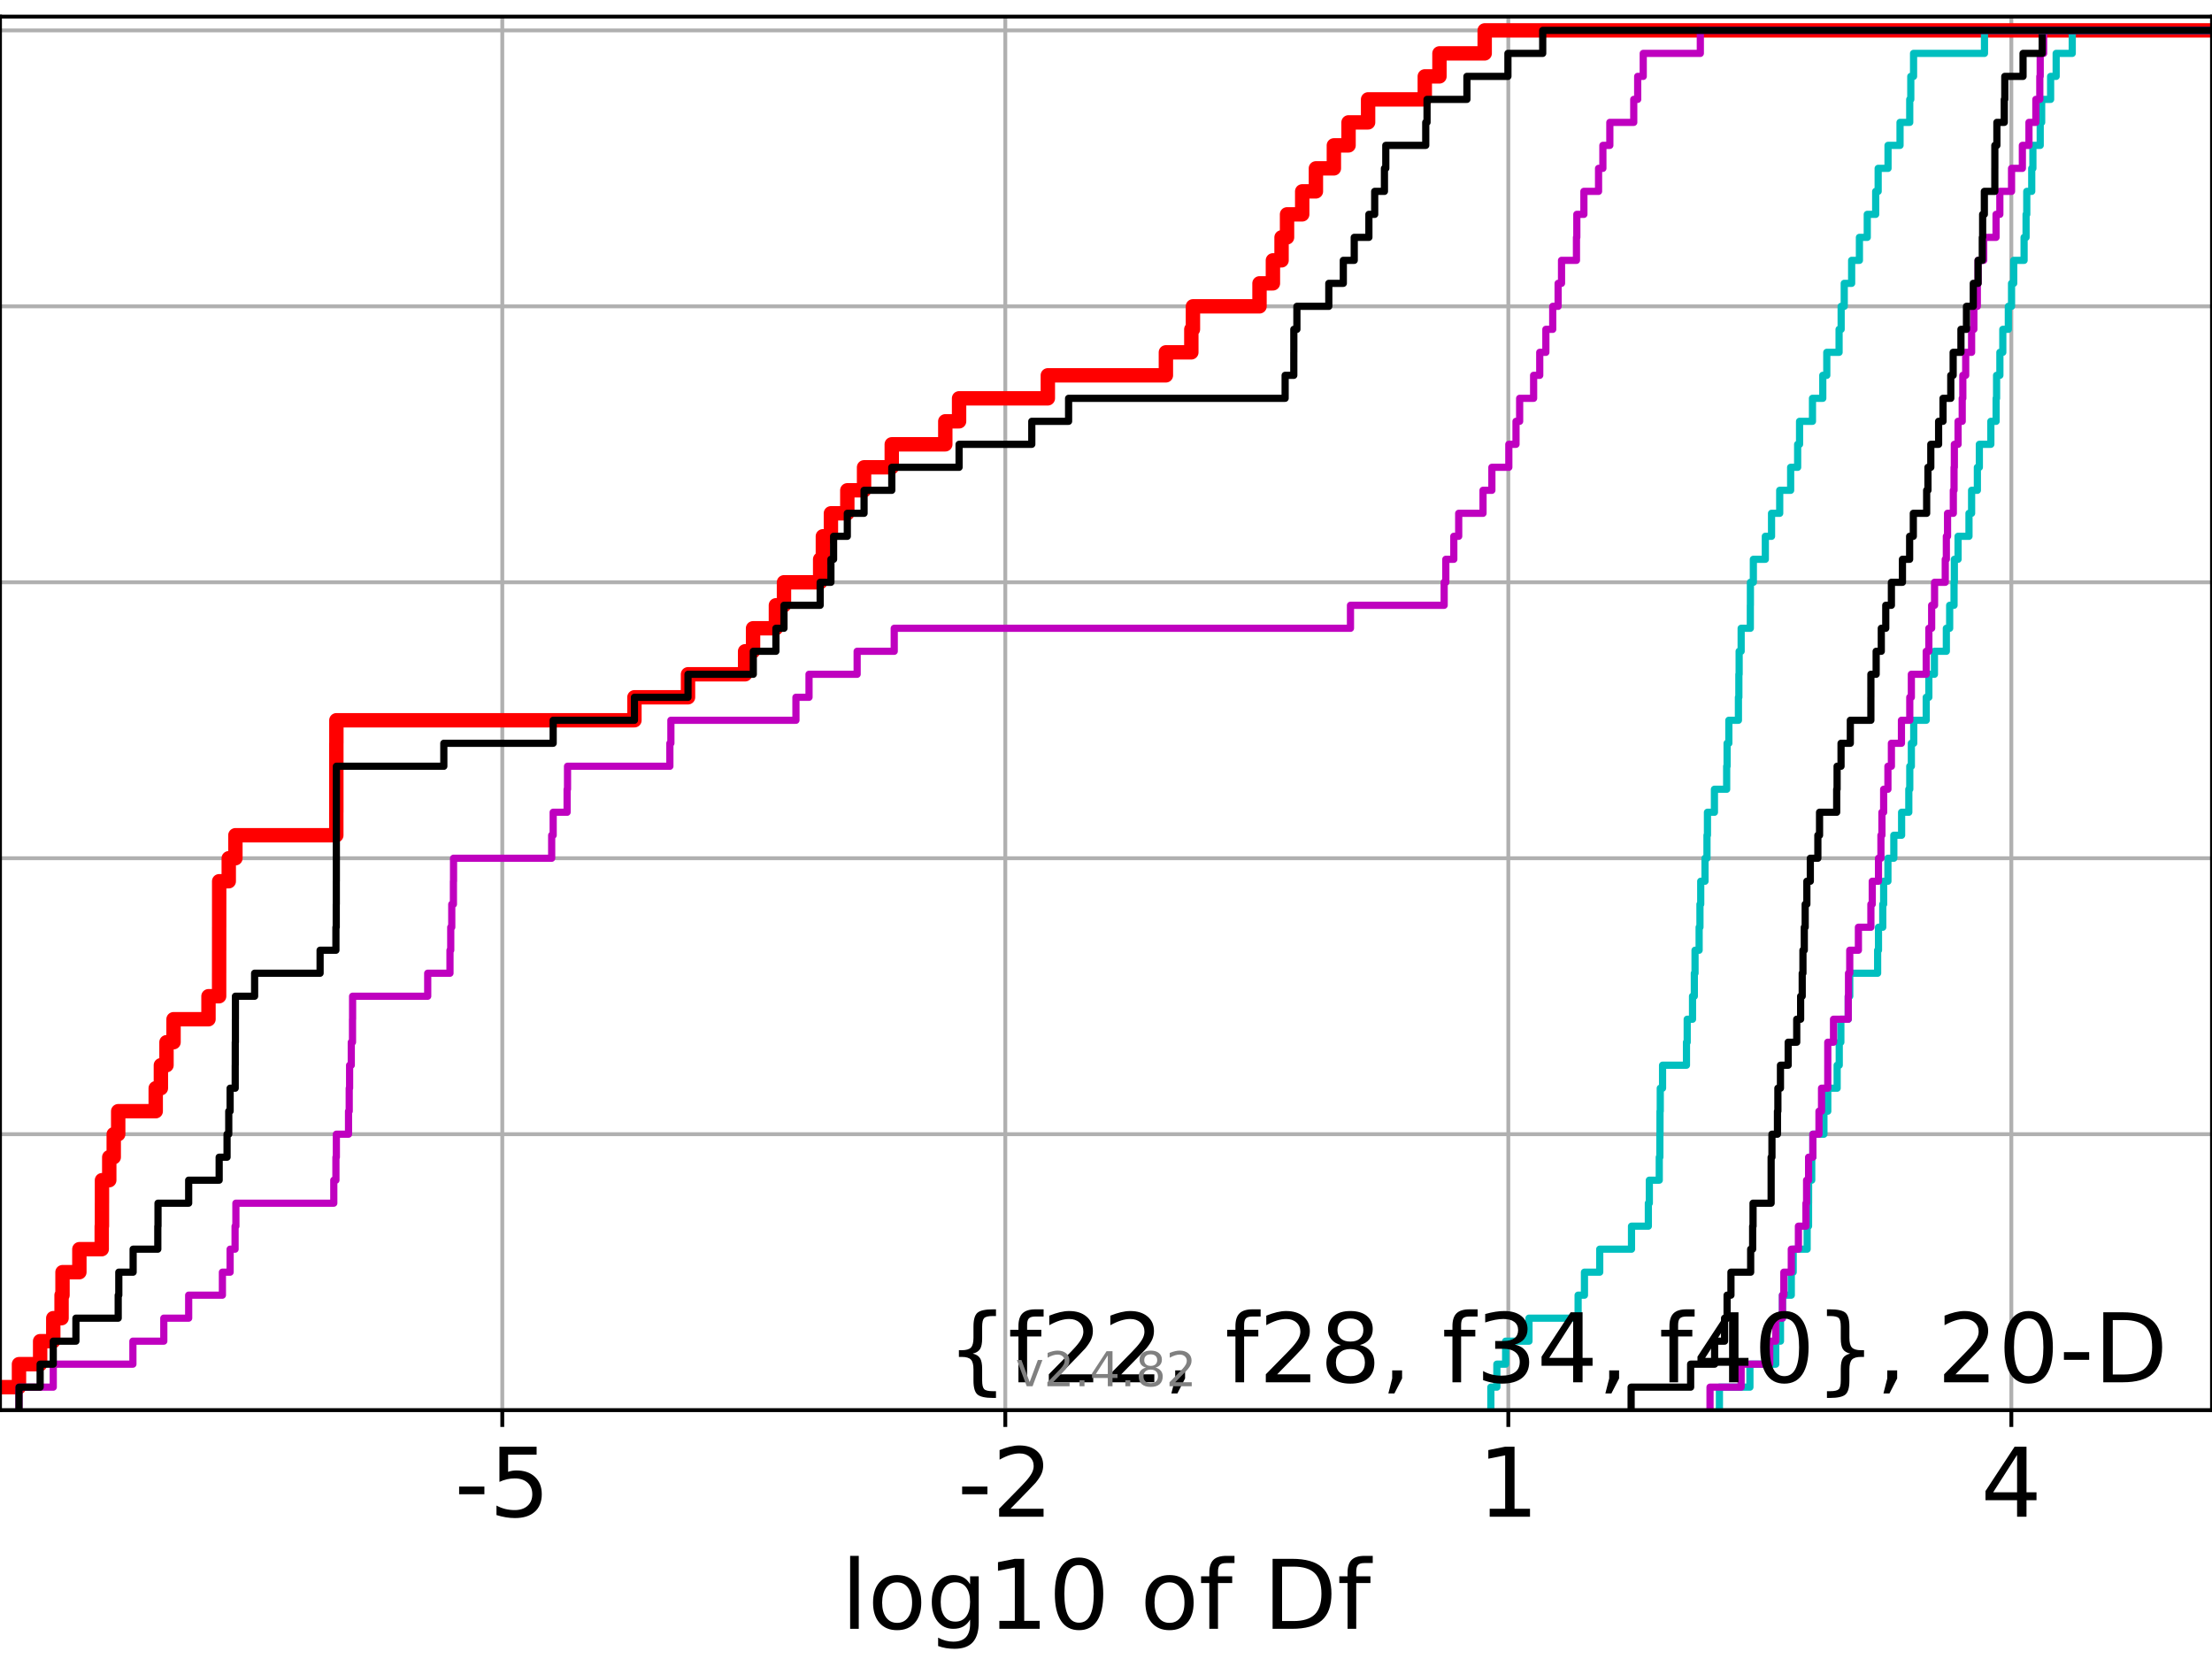 <?xml version="1.0" encoding="utf-8" standalone="no"?>
<!DOCTYPE svg PUBLIC "-//W3C//DTD SVG 1.1//EN"
  "http://www.w3.org/Graphics/SVG/1.1/DTD/svg11.dtd">
<!-- Created with matplotlib (https://matplotlib.org/) -->
<svg height="345.6pt" version="1.1" viewBox="0 0 460.8 345.6" width="460.8pt" xmlns="http://www.w3.org/2000/svg" xmlns:xlink="http://www.w3.org/1999/xlink">
 <defs>
  <style type="text/css">*{stroke-linecap:butt;stroke-linejoin:round;}</style>
 </defs>
 <g id="figure_1">
  <g id="patch_1">
   <path d="M 0 345.6 
L 460.8 345.6 
L 460.8 0 
L 0 0 
z
" style="fill:#ffffff;"/>
  </g>
  <g id="axes_1">
   <g id="patch_2">
    <path d="M 0 293.76 
L 460.8 293.76 
L 460.8 3.456 
L 0 3.456 
z
" style="fill:#ffffff;"/>
   </g>
   <g id="matplotlib.axis_1">
    <g id="xtick_1">
     <g id="line2d_1">
      <path clip-path="url(#pf026cb855e)" d="M 104.636 293.76 
L 104.636 3.456 
" style="fill:none;stroke:#b0b0b0;stroke-linecap:square;stroke-width:0.8;"/>
     </g>
     <g id="line2d_2">
      <defs>
       <path d="M 0 0 
L 0 3.5 
" id="m6f3daf50a0" style="stroke:#000000;stroke-width:0.8;"/>
      </defs>
      <g>
       <use style="stroke:#000000;stroke-width:0.8;" x="104.636" xlink:href="#m6f3daf50a0" y="293.76"/>
      </g>
     </g>
     <g id="text_1">
      <!-- -5 -->
      <g transform="translate(94.666 315.957)scale(0.2 -0.2)">
       <defs>
        <path d="M 4.891 31.391 
L 31.203 31.391 
L 31.203 23.391 
L 4.891 23.391 
z
" id="DejaVuSans-45"/>
        <path d="M 10.797 72.906 
L 49.516 72.906 
L 49.516 64.594 
L 19.828 64.594 
L 19.828 46.734 
Q 21.969 47.469 24.109 47.828 
Q 26.266 48.188 28.422 48.188 
Q 40.625 48.188 47.75 41.5 
Q 54.891 34.812 54.891 23.391 
Q 54.891 11.625 47.562 5.094 
Q 40.234 -1.422 26.906 -1.422 
Q 22.312 -1.422 17.547 -0.641 
Q 12.797 0.141 7.719 1.703 
L 7.719 11.625 
Q 12.109 9.234 16.797 8.062 
Q 21.484 6.891 26.703 6.891 
Q 35.156 6.891 40.078 11.328 
Q 45.016 15.766 45.016 23.391 
Q 45.016 31 40.078 35.438 
Q 35.156 39.891 26.703 39.891 
Q 22.75 39.891 18.812 39.016 
Q 14.891 38.141 10.797 36.281 
z
" id="DejaVuSans-53"/>
       </defs>
       <use xlink:href="#DejaVuSans-45"/>
       <use x="36.084" xlink:href="#DejaVuSans-53"/>
      </g>
     </g>
    </g>
    <g id="xtick_2">
     <g id="line2d_3">
      <path clip-path="url(#pf026cb855e)" d="M 209.424 293.76 
L 209.424 3.456 
" style="fill:none;stroke:#b0b0b0;stroke-linecap:square;stroke-width:0.8;"/>
     </g>
     <g id="line2d_4">
      <g>
       <use style="stroke:#000000;stroke-width:0.8;" x="209.424" xlink:href="#m6f3daf50a0" y="293.76"/>
      </g>
     </g>
     <g id="text_2">
      <!-- -2 -->
      <g transform="translate(199.454 315.957)scale(0.2 -0.2)">
       <defs>
        <path d="M 19.188 8.297 
L 53.609 8.297 
L 53.609 0 
L 7.328 0 
L 7.328 8.297 
Q 12.938 14.109 22.625 23.891 
Q 32.328 33.688 34.812 36.531 
Q 39.547 41.844 41.422 45.531 
Q 43.312 49.219 43.312 52.781 
Q 43.312 58.594 39.234 62.25 
Q 35.156 65.922 28.609 65.922 
Q 23.969 65.922 18.812 64.312 
Q 13.672 62.703 7.812 59.422 
L 7.812 69.391 
Q 13.766 71.781 18.938 73 
Q 24.125 74.219 28.422 74.219 
Q 39.75 74.219 46.484 68.547 
Q 53.219 62.891 53.219 53.422 
Q 53.219 48.922 51.531 44.891 
Q 49.859 40.875 45.406 35.406 
Q 44.188 33.984 37.641 27.219 
Q 31.109 20.453 19.188 8.297 
z
" id="DejaVuSans-50"/>
       </defs>
       <use xlink:href="#DejaVuSans-45"/>
       <use x="36.084" xlink:href="#DejaVuSans-50"/>
      </g>
     </g>
    </g>
    <g id="xtick_3">
     <g id="line2d_5">
      <path clip-path="url(#pf026cb855e)" d="M 314.211 293.76 
L 314.211 3.456 
" style="fill:none;stroke:#b0b0b0;stroke-linecap:square;stroke-width:0.8;"/>
     </g>
     <g id="line2d_6">
      <g>
       <use style="stroke:#000000;stroke-width:0.8;" x="314.211" xlink:href="#m6f3daf50a0" y="293.76"/>
      </g>
     </g>
     <g id="text_3">
      <!-- 1 -->
      <g transform="translate(307.849 315.957)scale(0.2 -0.2)">
       <defs>
        <path d="M 12.406 8.297 
L 28.516 8.297 
L 28.516 63.922 
L 10.984 60.406 
L 10.984 69.391 
L 28.422 72.906 
L 38.281 72.906 
L 38.281 8.297 
L 54.391 8.297 
L 54.391 0 
L 12.406 0 
z
" id="DejaVuSans-49"/>
       </defs>
       <use xlink:href="#DejaVuSans-49"/>
      </g>
     </g>
    </g>
    <g id="xtick_4">
     <g id="line2d_7">
      <path clip-path="url(#pf026cb855e)" d="M 418.999 293.76 
L 418.999 3.456 
" style="fill:none;stroke:#b0b0b0;stroke-linecap:square;stroke-width:0.8;"/>
     </g>
     <g id="line2d_8">
      <g>
       <use style="stroke:#000000;stroke-width:0.8;" x="418.999" xlink:href="#m6f3daf50a0" y="293.76"/>
      </g>
     </g>
     <g id="text_4">
      <!-- 4 -->
      <g transform="translate(412.636 315.957)scale(0.2 -0.2)">
       <defs>
        <path d="M 37.797 64.312 
L 12.891 25.391 
L 37.797 25.391 
z
M 35.203 72.906 
L 47.609 72.906 
L 47.609 25.391 
L 58.016 25.391 
L 58.016 17.188 
L 47.609 17.188 
L 47.609 0 
L 37.797 0 
L 37.797 17.188 
L 4.891 17.188 
L 4.891 26.703 
z
" id="DejaVuSans-52"/>
       </defs>
       <use xlink:href="#DejaVuSans-52"/>
      </g>
     </g>
    </g>
    <g id="text_5">
     <!-- log10 of Df -->
     <g transform="translate(175.214 339.313)scale(0.2 -0.2)">
      <defs>
       <path d="M 9.422 75.984 
L 18.406 75.984 
L 18.406 0 
L 9.422 0 
z
" id="DejaVuSans-108"/>
       <path d="M 30.609 48.391 
Q 23.391 48.391 19.188 42.75 
Q 14.984 37.109 14.984 27.297 
Q 14.984 17.484 19.156 11.844 
Q 23.344 6.203 30.609 6.203 
Q 37.797 6.203 41.984 11.859 
Q 46.188 17.531 46.188 27.297 
Q 46.188 37.016 41.984 42.703 
Q 37.797 48.391 30.609 48.391 
z
M 30.609 56 
Q 42.328 56 49.016 48.375 
Q 55.719 40.766 55.719 27.297 
Q 55.719 13.875 49.016 6.219 
Q 42.328 -1.422 30.609 -1.422 
Q 18.844 -1.422 12.172 6.219 
Q 5.516 13.875 5.516 27.297 
Q 5.516 40.766 12.172 48.375 
Q 18.844 56 30.609 56 
z
" id="DejaVuSans-111"/>
       <path d="M 45.406 27.984 
Q 45.406 37.75 41.375 43.109 
Q 37.359 48.484 30.078 48.484 
Q 22.859 48.484 18.828 43.109 
Q 14.797 37.75 14.797 27.984 
Q 14.797 18.266 18.828 12.891 
Q 22.859 7.516 30.078 7.516 
Q 37.359 7.516 41.375 12.891 
Q 45.406 18.266 45.406 27.984 
z
M 54.391 6.781 
Q 54.391 -7.172 48.188 -13.984 
Q 42 -20.797 29.203 -20.797 
Q 24.469 -20.797 20.266 -20.094 
Q 16.062 -19.391 12.109 -17.922 
L 12.109 -9.188 
Q 16.062 -11.328 19.922 -12.344 
Q 23.781 -13.375 27.781 -13.375 
Q 36.625 -13.375 41.016 -8.766 
Q 45.406 -4.156 45.406 5.172 
L 45.406 9.625 
Q 42.625 4.781 38.281 2.391 
Q 33.938 0 27.875 0 
Q 17.828 0 11.672 7.656 
Q 5.516 15.328 5.516 27.984 
Q 5.516 40.672 11.672 48.328 
Q 17.828 56 27.875 56 
Q 33.938 56 38.281 53.609 
Q 42.625 51.219 45.406 46.391 
L 45.406 54.688 
L 54.391 54.688 
z
" id="DejaVuSans-103"/>
       <path d="M 31.781 66.406 
Q 24.172 66.406 20.328 58.906 
Q 16.5 51.422 16.5 36.375 
Q 16.5 21.391 20.328 13.891 
Q 24.172 6.391 31.781 6.391 
Q 39.453 6.391 43.281 13.891 
Q 47.125 21.391 47.125 36.375 
Q 47.125 51.422 43.281 58.906 
Q 39.453 66.406 31.781 66.406 
z
M 31.781 74.219 
Q 44.047 74.219 50.516 64.516 
Q 56.984 54.828 56.984 36.375 
Q 56.984 17.969 50.516 8.266 
Q 44.047 -1.422 31.781 -1.422 
Q 19.531 -1.422 13.062 8.266 
Q 6.594 17.969 6.594 36.375 
Q 6.594 54.828 13.062 64.516 
Q 19.531 74.219 31.781 74.219 
z
" id="DejaVuSans-48"/>
       <path id="DejaVuSans-32"/>
       <path d="M 37.109 75.984 
L 37.109 68.5 
L 28.516 68.5 
Q 23.688 68.5 21.797 66.547 
Q 19.922 64.594 19.922 59.516 
L 19.922 54.688 
L 34.719 54.688 
L 34.719 47.703 
L 19.922 47.703 
L 19.922 0 
L 10.891 0 
L 10.891 47.703 
L 2.297 47.703 
L 2.297 54.688 
L 10.891 54.688 
L 10.891 58.5 
Q 10.891 67.625 15.141 71.797 
Q 19.391 75.984 28.609 75.984 
z
" id="DejaVuSans-102"/>
       <path d="M 19.672 64.797 
L 19.672 8.109 
L 31.594 8.109 
Q 46.688 8.109 53.688 14.938 
Q 60.688 21.781 60.688 36.531 
Q 60.688 51.172 53.688 57.984 
Q 46.688 64.797 31.594 64.797 
z
M 9.812 72.906 
L 30.078 72.906 
Q 51.266 72.906 61.172 64.094 
Q 71.094 55.281 71.094 36.531 
Q 71.094 17.672 61.125 8.828 
Q 51.172 0 30.078 0 
L 9.812 0 
z
" id="DejaVuSans-68"/>
      </defs>
      <use xlink:href="#DejaVuSans-108"/>
      <use x="27.783" xlink:href="#DejaVuSans-111"/>
      <use x="88.965" xlink:href="#DejaVuSans-103"/>
      <use x="152.441" xlink:href="#DejaVuSans-49"/>
      <use x="216.064" xlink:href="#DejaVuSans-48"/>
      <use x="279.688" xlink:href="#DejaVuSans-32"/>
      <use x="311.475" xlink:href="#DejaVuSans-111"/>
      <use x="372.656" xlink:href="#DejaVuSans-102"/>
      <use x="407.861" xlink:href="#DejaVuSans-32"/>
      <use x="439.648" xlink:href="#DejaVuSans-68"/>
      <use x="516.65" xlink:href="#DejaVuSans-102"/>
     </g>
    </g>
   </g>
   <g id="matplotlib.axis_2">
    <g id="ytick_1">
     <g id="line2d_9">
      <path clip-path="url(#pf026cb855e)" d="M 0 293.76 
L 460.8 293.76 
" style="fill:none;stroke:#b0b0b0;stroke-linecap:square;stroke-width:0.8;"/>
     </g>
     <g id="line2d_10">
      <defs>
       <path d="M 0 0 
L -3.5 0 
" id="m8dee98190d" style="stroke:#000000;stroke-width:0.8;"/>
      </defs>
      <g>
       <use style="stroke:#000000;stroke-width:0.8;" x="0" xlink:href="#m8dee98190d" y="293.76"/>
      </g>
     </g>
    </g>
    <g id="ytick_2">
     <g id="line2d_11">
      <path clip-path="url(#pf026cb855e)" d="M 0 236.274 
L 460.8 236.274 
" style="fill:none;stroke:#b0b0b0;stroke-linecap:square;stroke-width:0.8;"/>
     </g>
     <g id="line2d_12">
      <g>
       <use style="stroke:#000000;stroke-width:0.8;" x="0" xlink:href="#m8dee98190d" y="236.274"/>
      </g>
     </g>
    </g>
    <g id="ytick_3">
     <g id="line2d_13">
      <path clip-path="url(#pf026cb855e)" d="M 0 178.788 
L 460.8 178.788 
" style="fill:none;stroke:#b0b0b0;stroke-linecap:square;stroke-width:0.8;"/>
     </g>
     <g id="line2d_14">
      <g>
       <use style="stroke:#000000;stroke-width:0.8;" x="0" xlink:href="#m8dee98190d" y="178.788"/>
      </g>
     </g>
    </g>
    <g id="ytick_4">
     <g id="line2d_15">
      <path clip-path="url(#pf026cb855e)" d="M 0 121.302 
L 460.8 121.302 
" style="fill:none;stroke:#b0b0b0;stroke-linecap:square;stroke-width:0.8;"/>
     </g>
     <g id="line2d_16">
      <g>
       <use style="stroke:#000000;stroke-width:0.8;" x="0" xlink:href="#m8dee98190d" y="121.302"/>
      </g>
     </g>
    </g>
    <g id="ytick_5">
     <g id="line2d_17">
      <path clip-path="url(#pf026cb855e)" d="M 0 63.816 
L 460.8 63.816 
" style="fill:none;stroke:#b0b0b0;stroke-linecap:square;stroke-width:0.8;"/>
     </g>
     <g id="line2d_18">
      <g>
       <use style="stroke:#000000;stroke-width:0.8;" x="0" xlink:href="#m8dee98190d" y="63.816"/>
      </g>
     </g>
    </g>
    <g id="ytick_6">
     <g id="line2d_19">
      <path clip-path="url(#pf026cb855e)" d="M 0 6.33 
L 460.8 6.33 
" style="fill:none;stroke:#b0b0b0;stroke-linecap:square;stroke-width:0.8;"/>
     </g>
     <g id="line2d_20">
      <g>
       <use style="stroke:#000000;stroke-width:0.8;" x="0" xlink:href="#m8dee98190d" y="6.33"/>
      </g>
     </g>
    </g>
   </g>
   <g id="line2d_21">
    <path clip-path="url(#pf026cb855e)" d="M -1 288.97 
L 3.954 288.97 
L 3.954 284.179 
L 8.361 284.179 
L 8.361 279.389 
L 11.096 279.389 
L 11.096 274.598 
L 12.825 274.598 
L 12.825 269.808 
L 13.021 269.808 
L 13.021 265.017 
L 16.534 265.017 
L 16.534 260.227 
L 21.191 260.227 
L 21.191 255.436 
L 21.241 255.436 
L 21.241 250.646 
L 21.244 250.646 
L 21.244 245.855 
L 22.76 245.855 
L 22.76 241.065 
L 23.693 241.065 
L 23.693 236.274 
L 24.624 236.274 
L 24.624 231.484 
L 32.438 231.484 
L 32.438 226.693 
L 33.515 226.693 
L 33.515 221.903 
L 34.684 221.903 
L 34.684 217.112 
L 36.152 217.112 
L 36.152 212.322 
L 43.432 212.322 
L 43.432 207.531 
L 45.646 207.531 
L 45.646 202.741 
L 45.648 202.741 
L 45.648 197.95 
L 45.653 197.95 
L 45.653 193.16 
L 45.657 193.16 
L 45.657 188.369 
L 45.658 188.369 
L 45.658 183.579 
L 47.653 183.579 
L 47.653 178.788 
L 49.038 178.788 
L 49.038 173.998 
L 70.058 173.998 
L 70.058 169.207 
L 70.066 169.207 
L 70.066 164.417 
L 70.066 164.417 
L 70.066 159.626 
L 70.067 159.626 
L 70.067 154.836 
L 70.075 154.836 
L 70.075 150.045 
L 132.164 150.045 
L 132.164 145.255 
L 143.325 145.255 
L 143.325 140.464 
L 155.219 140.464 
L 155.219 135.674 
L 156.876 135.674 
L 156.876 130.883 
L 161.636 130.883 
L 161.636 126.093 
L 163.318 126.093 
L 163.318 121.302 
L 170.854 121.302 
L 170.854 116.512 
L 171.419 116.512 
L 171.419 111.721 
L 173.095 111.721 
L 173.095 106.931 
L 176.511 106.931 
L 176.511 102.14 
L 180 102.14 
L 180 97.35 
L 185.768 97.35 
L 185.768 92.559 
L 196.922 92.559 
L 196.922 87.769 
L 199.793 87.769 
L 199.793 82.978 
L 218.284 82.978 
L 218.284 78.188 
L 242.877 78.188 
L 242.877 73.397 
L 248.176 73.397 
L 248.176 68.607 
L 248.51 68.607 
L 248.51 63.816 
L 262.378 63.816 
L 262.378 59.026 
L 265.17 59.026 
L 265.17 54.235 
L 266.971 54.235 
L 266.971 49.445 
L 268.113 49.445 
L 268.113 44.654 
L 271.274 44.654 
L 271.274 39.864 
L 274.127 39.864 
L 274.127 35.073 
L 277.87 35.073 
L 277.87 30.283 
L 280.928 30.283 
L 280.928 25.492 
L 284.999 25.492 
L 284.999 20.702 
L 296.81 20.702 
L 296.81 15.911 
L 299.864 15.911 
L 299.864 11.121 
L 309.287 11.121 
L 309.287 6.33 
L 309.287 6.33 
L 309.287 6.33 
L 460.8 6.33 
" style="fill:none;stroke:#ff0000;stroke-linecap:square;stroke-width:3;"/>
   </g>
   <g id="line2d_22">
    <path clip-path="url(#pf026cb855e)" d="M 358.187 293.76 
L 358.187 288.97 
L 364.539 288.97 
L 364.539 284.179 
L 369.92 284.179 
L 369.92 279.389 
L 370.907 279.389 
L 370.907 274.598 
L 371.316 274.598 
L 371.316 269.808 
L 373.159 269.808 
L 373.159 265.017 
L 373.555 265.017 
L 373.555 260.227 
L 376.459 260.227 
L 376.459 255.436 
L 376.754 255.436 
L 376.754 250.646 
L 376.762 250.646 
L 376.762 245.855 
L 377.417 245.855 
L 377.417 241.065 
L 377.653 241.065 
L 377.653 236.274 
L 379.957 236.274 
L 379.957 231.484 
L 380.757 231.484 
L 380.757 226.693 
L 382.711 226.693 
L 382.711 221.903 
L 383.148 221.903 
L 383.148 217.112 
L 383.482 217.112 
L 383.482 212.322 
L 385.023 212.322 
L 385.023 207.531 
L 385.335 207.531 
L 385.335 202.741 
L 391.146 202.741 
L 391.146 197.95 
L 391.324 197.95 
L 391.324 193.16 
L 392.213 193.16 
L 392.213 188.369 
L 392.399 188.369 
L 392.399 183.579 
L 393.288 183.579 
L 393.288 178.788 
L 394.518 178.788 
L 394.518 173.998 
L 396.14 173.998 
L 396.14 169.207 
L 397.639 169.207 
L 397.639 164.417 
L 397.84 164.417 
L 397.84 159.626 
L 398.171 159.626 
L 398.171 154.836 
L 398.665 154.836 
L 398.665 150.045 
L 401.266 150.045 
L 401.266 145.255 
L 401.814 145.255 
L 401.814 140.464 
L 402.976 140.464 
L 402.976 135.674 
L 405.459 135.674 
L 405.459 130.883 
L 406.151 130.883 
L 406.151 126.093 
L 407.063 126.093 
L 407.063 121.302 
L 407.126 121.302 
L 407.126 116.512 
L 407.901 116.512 
L 407.901 111.721 
L 410.175 111.721 
L 410.175 106.931 
L 410.721 106.931 
L 410.721 102.14 
L 411.923 102.14 
L 411.923 97.35 
L 412.334 97.35 
L 412.334 92.559 
L 414.729 92.559 
L 414.729 87.769 
L 415.829 87.769 
L 415.829 82.978 
L 415.923 82.978 
L 415.923 78.188 
L 416.612 78.188 
L 416.612 73.397 
L 417.22 73.397 
L 417.22 68.607 
L 418.373 68.607 
L 418.373 63.816 
L 419.042 63.816 
L 419.042 59.026 
L 419.494 59.026 
L 419.494 54.235 
L 421.655 54.235 
L 421.655 49.445 
L 422.068 49.445 
L 422.068 44.654 
L 422.214 44.654 
L 422.214 39.864 
L 423.247 39.864 
L 423.247 35.073 
L 423.489 35.073 
L 423.489 30.283 
L 425.014 30.283 
L 425.014 25.492 
L 425.315 25.492 
L 425.315 20.702 
L 427.181 20.702 
L 427.181 15.911 
L 428.337 15.911 
L 428.337 11.121 
L 431.687 11.121 
L 431.687 6.33 
L 431.687 6.33 
L 431.687 6.33 
L 460.8 6.33 
" style="fill:none;stroke:#00bfbf;stroke-linecap:square;stroke-width:1.5;"/>
   </g>
   <g id="line2d_23">
    <path clip-path="url(#pf026cb855e)" d="M 356.227 293.76 
L 356.227 288.97 
L 362.707 288.97 
L 362.707 284.179 
L 368.664 284.179 
L 368.664 279.389 
L 369.92 279.389 
L 369.92 274.598 
L 371.316 274.598 
L 371.316 269.808 
L 371.607 269.808 
L 371.607 265.017 
L 373.159 265.017 
L 373.159 260.227 
L 374.643 260.227 
L 374.643 255.436 
L 376.216 255.436 
L 376.216 250.646 
L 376.345 250.646 
L 376.345 245.855 
L 376.762 245.855 
L 376.762 241.065 
L 377.653 241.065 
L 377.653 236.274 
L 378.925 236.274 
L 378.925 231.484 
L 379.458 231.484 
L 379.458 226.693 
L 380.757 226.693 
L 380.757 221.903 
L 380.76 221.903 
L 380.76 217.112 
L 381.954 217.112 
L 381.954 212.322 
L 385.023 212.322 
L 385.023 207.531 
L 385.08 207.531 
L 385.08 202.741 
L 385.335 202.741 
L 385.335 197.95 
L 387.141 197.95 
L 387.141 193.16 
L 389.741 193.16 
L 389.741 188.369 
L 390.025 188.369 
L 390.025 183.579 
L 391.324 183.579 
L 391.324 178.788 
L 391.832 178.788 
L 391.832 173.998 
L 392.039 173.998 
L 392.039 169.207 
L 392.399 169.207 
L 392.399 164.417 
L 393.288 164.417 
L 393.288 159.626 
L 394.013 159.626 
L 394.013 154.836 
L 396.105 154.836 
L 396.105 150.045 
L 397.84 150.045 
L 397.84 145.255 
L 398.171 145.255 
L 398.171 140.464 
L 401.266 140.464 
L 401.266 135.674 
L 401.814 135.674 
L 401.814 130.883 
L 402.4 130.883 
L 402.4 126.093 
L 403.005 126.093 
L 403.005 121.302 
L 405.231 121.302 
L 405.231 116.512 
L 405.459 116.512 
L 405.459 111.721 
L 405.71 111.721 
L 405.71 106.931 
L 406.914 106.931 
L 406.914 102.14 
L 407.063 102.14 
L 407.063 97.35 
L 407.126 97.35 
L 407.126 92.559 
L 407.901 92.559 
L 407.901 87.769 
L 408.766 87.769 
L 408.766 82.978 
L 408.892 82.978 
L 408.892 78.188 
L 409.491 78.188 
L 409.491 73.397 
L 410.721 73.397 
L 410.721 68.607 
L 411.193 68.607 
L 411.193 63.816 
L 411.913 63.816 
L 411.913 59.026 
L 412.072 59.026 
L 412.072 54.235 
L 413.243 54.235 
L 413.243 49.445 
L 415.813 49.445 
L 415.813 44.654 
L 416.604 44.654 
L 416.604 39.864 
L 419.042 39.864 
L 419.042 35.073 
L 421.294 35.073 
L 421.294 30.283 
L 422.67 30.283 
L 422.67 25.492 
L 424.106 25.492 
L 424.106 20.702 
L 424.929 20.702 
L 424.929 15.911 
L 425.014 15.911 
L 425.014 11.121 
L 425.728 11.121 
L 425.728 6.33 
L 425.728 6.33 
L 425.728 6.33 
L 460.8 6.33 
" style="fill:none;stroke:#bf00bf;stroke-linecap:square;stroke-width:1.5;"/>
   </g>
   <g id="line2d_24">
    <path clip-path="url(#pf026cb855e)" d="M 339.793 293.76 
L 339.793 288.97 
L 352.191 288.97 
L 352.191 284.179 
L 357.186 284.179 
L 357.186 279.389 
L 359.26 279.389 
L 359.26 274.598 
L 359.785 274.598 
L 359.785 269.808 
L 360.589 269.808 
L 360.589 265.017 
L 364.696 265.017 
L 364.696 260.227 
L 365.109 260.227 
L 365.109 255.436 
L 365.192 255.436 
L 365.192 250.646 
L 368.959 250.646 
L 368.959 245.855 
L 368.959 245.855 
L 368.959 241.065 
L 369.13 241.065 
L 369.13 236.274 
L 370.279 236.274 
L 370.279 231.484 
L 370.365 231.484 
L 370.365 226.693 
L 370.903 226.693 
L 370.903 221.903 
L 372.511 221.903 
L 372.511 217.112 
L 374.291 217.112 
L 374.291 212.322 
L 375.105 212.322 
L 375.105 207.531 
L 375.434 207.531 
L 375.434 202.741 
L 375.586 202.741 
L 375.586 197.95 
L 375.867 197.95 
L 375.867 193.16 
L 376.053 193.16 
L 376.053 188.369 
L 376.402 188.369 
L 376.402 183.579 
L 377.122 183.579 
L 377.122 178.788 
L 378.694 178.788 
L 378.694 173.998 
L 379.045 173.998 
L 379.045 169.207 
L 382.615 169.207 
L 382.615 164.417 
L 382.701 164.417 
L 382.701 159.626 
L 383.522 159.626 
L 383.522 154.836 
L 385.457 154.836 
L 385.457 150.045 
L 389.737 150.045 
L 389.737 145.255 
L 389.741 145.255 
L 389.741 140.464 
L 390.837 140.464 
L 390.837 135.674 
L 391.908 135.674 
L 391.908 130.883 
L 392.839 130.883 
L 392.839 126.093 
L 394.013 126.093 
L 394.013 121.302 
L 396.313 121.302 
L 396.313 116.512 
L 397.81 116.512 
L 397.81 111.721 
L 398.578 111.721 
L 398.578 106.931 
L 401.358 106.931 
L 401.358 102.14 
L 401.627 102.14 
L 401.627 97.35 
L 402.222 97.35 
L 402.222 92.559 
L 403.848 92.559 
L 403.848 87.769 
L 404.766 87.769 
L 404.766 82.978 
L 406.383 82.978 
L 406.383 78.188 
L 406.878 78.188 
L 406.878 73.397 
L 408.501 73.397 
L 408.501 68.607 
L 409.653 68.607 
L 409.653 63.816 
L 411.072 63.816 
L 411.072 59.026 
L 412.072 59.026 
L 412.072 54.235 
L 412.947 54.235 
L 412.947 49.445 
L 413.019 49.445 
L 413.019 44.654 
L 413.375 44.654 
L 413.375 39.864 
L 415.558 39.864 
L 415.558 35.073 
L 415.562 35.073 
L 415.562 30.283 
L 415.987 30.283 
L 415.987 25.492 
L 417.527 25.492 
L 417.527 20.702 
L 417.634 20.702 
L 417.634 15.911 
L 421.437 15.911 
L 421.437 11.121 
L 425.427 11.121 
L 425.427 6.33 
L 425.427 6.33 
L 425.427 6.33 
L 460.8 6.33 
" style="fill:none;stroke:#000000;stroke-linecap:square;stroke-width:1.5;"/>
   </g>
   <g id="line2d_25">
    <path clip-path="url(#pf026cb855e)" d="M 310.572 293.76 
L 310.572 288.97 
L 311.823 288.97 
L 311.823 284.179 
L 313.653 284.179 
L 313.653 279.389 
L 318.516 279.389 
L 318.516 274.598 
L 328.75 274.598 
L 328.75 269.808 
L 330.07 269.808 
L 330.07 265.017 
L 333.251 265.017 
L 333.251 260.227 
L 339.873 260.227 
L 339.873 255.436 
L 343.381 255.436 
L 343.381 250.646 
L 343.587 250.646 
L 343.587 245.855 
L 345.656 245.855 
L 345.656 241.065 
L 345.781 241.065 
L 345.781 236.274 
L 345.808 236.274 
L 345.808 231.484 
L 345.862 231.484 
L 345.862 226.693 
L 346.341 226.693 
L 346.341 221.903 
L 351.323 221.903 
L 351.323 217.112 
L 351.475 217.112 
L 351.475 212.322 
L 352.583 212.322 
L 352.583 207.531 
L 352.959 207.531 
L 352.959 202.741 
L 353.107 202.741 
L 353.107 197.95 
L 353.96 197.95 
L 353.96 193.16 
L 354.133 193.16 
L 354.133 188.369 
L 354.292 188.369 
L 354.292 183.579 
L 355.186 183.579 
L 355.186 178.788 
L 355.595 178.788 
L 355.595 173.998 
L 355.694 173.998 
L 355.694 169.207 
L 357.146 169.207 
L 357.146 164.417 
L 359.697 164.417 
L 359.697 159.626 
L 359.785 159.626 
L 359.785 154.836 
L 360.151 154.836 
L 360.151 150.045 
L 362.146 150.045 
L 362.146 145.255 
L 362.237 145.255 
L 362.237 140.464 
L 362.293 140.464 
L 362.293 135.674 
L 362.714 135.674 
L 362.714 130.883 
L 364.625 130.883 
L 364.625 126.093 
L 364.642 126.093 
L 364.642 121.302 
L 365.256 121.302 
L 365.256 116.512 
L 367.75 116.512 
L 367.75 111.721 
L 369.044 111.721 
L 369.044 106.931 
L 370.746 106.931 
L 370.746 102.14 
L 373.024 102.14 
L 373.024 97.35 
L 374.483 97.35 
L 374.483 92.559 
L 374.881 92.559 
L 374.881 87.769 
L 377.571 87.769 
L 377.571 82.978 
L 379.718 82.978 
L 379.718 78.188 
L 380.553 78.188 
L 380.553 73.397 
L 383.114 73.397 
L 383.114 68.607 
L 383.545 68.607 
L 383.545 63.816 
L 384.189 63.816 
L 384.189 59.026 
L 385.732 59.026 
L 385.732 54.235 
L 387.351 54.235 
L 387.351 49.445 
L 388.985 49.445 
L 388.985 44.654 
L 390.74 44.654 
L 390.74 39.864 
L 391.256 39.864 
L 391.256 35.073 
L 393.311 35.073 
L 393.311 30.283 
L 395.811 30.283 
L 395.811 25.492 
L 397.832 25.492 
L 397.832 20.702 
L 398.053 20.702 
L 398.053 15.911 
L 398.629 15.911 
L 398.629 11.121 
L 413.403 11.121 
L 413.403 6.33 
L 413.403 6.33 
L 413.403 6.33 
L 460.8 6.33 
" style="fill:none;stroke:#00bfbf;stroke-linecap:square;stroke-width:1.5;"/>
   </g>
   <g id="line2d_26">
    <path clip-path="url(#pf026cb855e)" d="M 3.954 293.76 
L 3.954 288.97 
L 11.096 288.97 
L 11.096 284.179 
L 27.686 284.179 
L 27.686 279.389 
L 34.123 279.389 
L 34.123 274.598 
L 39.303 274.598 
L 39.303 269.808 
L 46.331 269.808 
L 46.331 265.017 
L 47.938 265.017 
L 47.938 260.227 
L 48.97 260.227 
L 48.97 255.436 
L 49.14 255.436 
L 49.14 250.646 
L 69.534 250.646 
L 69.534 245.855 
L 69.978 245.855 
L 69.978 241.065 
L 70.068 241.065 
L 70.068 236.274 
L 72.605 236.274 
L 72.605 231.484 
L 72.748 231.484 
L 72.748 226.693 
L 72.829 226.693 
L 72.829 221.903 
L 73.178 221.903 
L 73.178 217.112 
L 73.434 217.112 
L 73.434 212.322 
L 73.452 212.322 
L 73.452 207.531 
L 89.099 207.531 
L 89.099 202.741 
L 93.74 202.741 
L 93.74 197.95 
L 93.896 197.95 
L 93.896 193.16 
L 94.11 193.16 
L 94.11 188.369 
L 94.455 188.369 
L 94.455 183.579 
L 94.481 183.579 
L 94.481 178.788 
L 114.924 178.788 
L 114.924 173.998 
L 115.236 173.998 
L 115.236 169.207 
L 118.138 169.207 
L 118.138 164.417 
L 118.225 164.417 
L 118.225 159.626 
L 139.546 159.626 
L 139.546 154.836 
L 139.759 154.836 
L 139.759 150.045 
L 165.809 150.045 
L 165.809 145.255 
L 168.534 145.255 
L 168.534 140.464 
L 178.558 140.464 
L 178.558 135.674 
L 186.285 135.674 
L 186.285 130.883 
L 281.328 130.883 
L 281.328 126.093 
L 300.846 126.093 
L 300.846 121.302 
L 301.19 121.302 
L 301.19 116.512 
L 302.855 116.512 
L 302.855 111.721 
L 303.873 111.721 
L 303.873 106.931 
L 308.941 106.931 
L 308.941 102.14 
L 310.785 102.14 
L 310.785 97.35 
L 314.316 97.35 
L 314.316 92.559 
L 315.812 92.559 
L 315.812 87.769 
L 316.57 87.769 
L 316.57 82.978 
L 319.479 82.978 
L 319.479 78.188 
L 320.756 78.188 
L 320.756 73.397 
L 322.032 73.397 
L 322.032 68.607 
L 323.46 68.607 
L 323.46 63.816 
L 324.584 63.816 
L 324.584 59.026 
L 325.294 59.026 
L 325.294 54.235 
L 328.406 54.235 
L 328.406 49.445 
L 328.48 49.445 
L 328.48 44.654 
L 329.955 44.654 
L 329.955 39.864 
L 333.009 39.864 
L 333.009 35.073 
L 333.909 35.073 
L 333.909 30.283 
L 335.358 30.283 
L 335.358 25.492 
L 340.34 25.492 
L 340.34 20.702 
L 341.161 20.702 
L 341.161 15.911 
L 342.316 15.911 
L 342.316 11.121 
L 354.21 11.121 
L 354.21 6.33 
L 354.21 6.33 
L 354.21 6.33 
L 460.8 6.33 
" style="fill:none;stroke:#bf00bf;stroke-linecap:square;stroke-width:1.5;"/>
   </g>
   <g id="line2d_27">
    <path clip-path="url(#pf026cb855e)" d="M 3.954 293.76 
L 3.954 288.97 
L 8.361 288.97 
L 8.361 284.179 
L 11.096 284.179 
L 11.096 279.389 
L 15.815 279.389 
L 15.815 274.598 
L 24.624 274.598 
L 24.624 269.808 
L 24.749 269.808 
L 24.749 265.017 
L 27.732 265.017 
L 27.732 260.227 
L 32.874 260.227 
L 32.874 255.436 
L 32.916 255.436 
L 32.916 250.646 
L 39.303 250.646 
L 39.303 245.855 
L 45.655 245.855 
L 45.655 241.065 
L 47.3 241.065 
L 47.3 236.274 
L 47.653 236.274 
L 47.653 231.484 
L 47.938 231.484 
L 47.938 226.693 
L 48.999 226.693 
L 48.999 221.903 
L 49.008 221.903 
L 49.008 217.112 
L 49.038 217.112 
L 49.038 212.322 
L 49.043 212.322 
L 49.043 207.531 
L 53.04 207.531 
L 53.04 202.741 
L 66.681 202.741 
L 66.681 197.95 
L 69.978 197.95 
L 69.978 193.16 
L 70.045 193.16 
L 70.045 188.369 
L 70.059 188.369 
L 70.059 183.579 
L 70.067 183.579 
L 70.067 178.788 
L 70.068 178.788 
L 70.068 173.998 
L 70.068 173.998 
L 70.068 169.207 
L 70.069 169.207 
L 70.069 164.417 
L 70.075 164.417 
L 70.075 159.626 
L 92.456 159.626 
L 92.456 154.836 
L 115.235 154.836 
L 115.235 150.045 
L 132.164 150.045 
L 132.164 145.255 
L 143.325 145.255 
L 143.325 140.464 
L 156.925 140.464 
L 156.925 135.674 
L 161.636 135.674 
L 161.636 130.883 
L 163.318 130.883 
L 163.318 126.093 
L 170.854 126.093 
L 170.854 121.302 
L 173.095 121.302 
L 173.095 116.512 
L 173.653 116.512 
L 173.653 111.721 
L 176.511 111.721 
L 176.511 106.931 
L 180 106.931 
L 180 102.14 
L 185.775 102.14 
L 185.775 97.35 
L 199.793 97.35 
L 199.793 92.559 
L 214.941 92.559 
L 214.941 87.769 
L 222.608 87.769 
L 222.608 82.978 
L 267.716 82.978 
L 267.716 78.188 
L 269.521 78.188 
L 269.521 73.397 
L 269.527 73.397 
L 269.527 68.607 
L 270.167 68.607 
L 270.167 63.816 
L 276.815 63.816 
L 276.815 59.026 
L 279.837 59.026 
L 279.837 54.235 
L 282.111 54.235 
L 282.111 49.445 
L 285.165 49.445 
L 285.165 44.654 
L 286.374 44.654 
L 286.374 39.864 
L 288.403 39.864 
L 288.403 35.073 
L 288.686 35.073 
L 288.686 30.283 
L 297.009 30.283 
L 297.009 25.492 
L 297.279 25.492 
L 297.279 20.702 
L 305.586 20.702 
L 305.586 15.911 
L 314.128 15.911 
L 314.128 11.121 
L 321.375 11.121 
L 321.375 6.33 
L 321.375 6.33 
L 321.375 6.33 
L 460.8 6.33 
" style="fill:none;stroke:#000000;stroke-linecap:square;stroke-width:1.5;"/>
   </g>
   <g id="patch_3">
    <path d="M 0 293.76 
L 0 3.456 
" style="fill:none;stroke:#000000;stroke-linecap:square;stroke-linejoin:miter;stroke-width:0.8;"/>
   </g>
   <g id="patch_4">
    <path d="M 460.8 293.76 
L 460.8 3.456 
" style="fill:none;stroke:#000000;stroke-linecap:square;stroke-linejoin:miter;stroke-width:0.8;"/>
   </g>
   <g id="patch_5">
    <path d="M 0 293.76 
L 460.8 293.76 
" style="fill:none;stroke:#000000;stroke-linecap:square;stroke-linejoin:miter;stroke-width:0.8;"/>
   </g>
   <g id="patch_6">
    <path d="M 0 3.456 
L 460.8 3.456 
" style="fill:none;stroke:#000000;stroke-linecap:square;stroke-linejoin:miter;stroke-width:0.8;"/>
   </g>
   <g id="text_6">
    <!-- {f22, f28, f34, f40}, 20-D -->
    <g transform="translate(197.256 287.954)scale(0.2 -0.2)">
     <defs>
      <path d="M 51.125 -9.281 
L 51.125 -16.312 
L 48.094 -16.312 
Q 35.938 -16.312 31.812 -12.688 
Q 27.688 -9.078 27.688 1.703 
L 27.688 13.375 
Q 27.688 20.75 25.047 23.578 
Q 22.406 26.422 15.484 26.422 
L 12.5 26.422 
L 12.5 33.406 
L 15.484 33.406 
Q 22.469 33.406 25.078 36.203 
Q 27.688 39.016 27.688 46.297 
L 27.688 58.016 
Q 27.688 68.797 31.812 72.391 
Q 35.938 75.984 48.094 75.984 
L 51.125 75.984 
L 51.125 69 
L 47.797 69 
Q 40.922 69 38.812 66.844 
Q 36.719 64.703 36.719 57.812 
L 36.719 45.703 
Q 36.719 38.031 34.5 34.562 
Q 32.281 31.109 26.906 29.891 
Q 32.328 28.562 34.516 25.094 
Q 36.719 21.625 36.719 14.016 
L 36.719 1.906 
Q 36.719 -4.984 38.812 -7.125 
Q 40.922 -9.281 47.797 -9.281 
z
" id="DejaVuSans-123"/>
      <path d="M 11.719 12.406 
L 22.016 12.406 
L 22.016 4 
L 14.016 -11.625 
L 7.719 -11.625 
L 11.719 4 
z
" id="DejaVuSans-44"/>
      <path d="M 31.781 34.625 
Q 24.75 34.625 20.719 30.859 
Q 16.703 27.094 16.703 20.516 
Q 16.703 13.922 20.719 10.156 
Q 24.75 6.391 31.781 6.391 
Q 38.812 6.391 42.859 10.172 
Q 46.922 13.969 46.922 20.516 
Q 46.922 27.094 42.891 30.859 
Q 38.875 34.625 31.781 34.625 
z
M 21.922 38.812 
Q 15.578 40.375 12.031 44.719 
Q 8.5 49.078 8.5 55.328 
Q 8.5 64.062 14.719 69.141 
Q 20.953 74.219 31.781 74.219 
Q 42.672 74.219 48.875 69.141 
Q 55.078 64.062 55.078 55.328 
Q 55.078 49.078 51.531 44.719 
Q 48 40.375 41.703 38.812 
Q 48.828 37.156 52.797 32.312 
Q 56.781 27.484 56.781 20.516 
Q 56.781 9.906 50.312 4.234 
Q 43.844 -1.422 31.781 -1.422 
Q 19.734 -1.422 13.25 4.234 
Q 6.781 9.906 6.781 20.516 
Q 6.781 27.484 10.781 32.312 
Q 14.797 37.156 21.922 38.812 
z
M 18.312 54.391 
Q 18.312 48.734 21.844 45.562 
Q 25.391 42.391 31.781 42.391 
Q 38.141 42.391 41.719 45.562 
Q 45.312 48.734 45.312 54.391 
Q 45.312 60.062 41.719 63.234 
Q 38.141 66.406 31.781 66.406 
Q 25.391 66.406 21.844 63.234 
Q 18.312 60.062 18.312 54.391 
z
" id="DejaVuSans-56"/>
      <path d="M 40.578 39.312 
Q 47.656 37.797 51.625 33 
Q 55.609 28.219 55.609 21.188 
Q 55.609 10.406 48.188 4.484 
Q 40.766 -1.422 27.094 -1.422 
Q 22.516 -1.422 17.656 -0.516 
Q 12.797 0.391 7.625 2.203 
L 7.625 11.719 
Q 11.719 9.328 16.594 8.109 
Q 21.484 6.891 26.812 6.891 
Q 36.078 6.891 40.938 10.547 
Q 45.797 14.203 45.797 21.188 
Q 45.797 27.641 41.281 31.266 
Q 36.766 34.906 28.719 34.906 
L 20.219 34.906 
L 20.219 43.016 
L 29.109 43.016 
Q 36.375 43.016 40.234 45.922 
Q 44.094 48.828 44.094 54.297 
Q 44.094 59.906 40.109 62.906 
Q 36.141 65.922 28.719 65.922 
Q 24.656 65.922 20.016 65.031 
Q 15.375 64.156 9.812 62.312 
L 9.812 71.094 
Q 15.438 72.656 20.344 73.438 
Q 25.25 74.219 29.594 74.219 
Q 40.828 74.219 47.359 69.109 
Q 53.906 64.016 53.906 55.328 
Q 53.906 49.266 50.438 45.094 
Q 46.969 40.922 40.578 39.312 
z
" id="DejaVuSans-51"/>
      <path d="M 12.5 -9.281 
L 15.922 -9.281 
Q 22.75 -9.281 24.828 -7.172 
Q 26.906 -5.078 26.906 1.906 
L 26.906 14.016 
Q 26.906 21.625 29.094 25.094 
Q 31.297 28.562 36.719 29.891 
Q 31.297 31.109 29.094 34.562 
Q 26.906 38.031 26.906 45.703 
L 26.906 57.812 
Q 26.906 64.75 24.828 66.875 
Q 22.75 69 15.922 69 
L 12.5 69 
L 12.5 75.984 
L 15.578 75.984 
Q 27.734 75.984 31.812 72.391 
Q 35.891 68.797 35.891 58.016 
L 35.891 46.297 
Q 35.891 39.016 38.516 36.203 
Q 41.156 33.406 48.094 33.406 
L 51.125 33.406 
L 51.125 26.422 
L 48.094 26.422 
Q 41.156 26.422 38.516 23.578 
Q 35.891 20.75 35.891 13.375 
L 35.891 1.703 
Q 35.891 -9.078 31.812 -12.688 
Q 27.734 -16.312 15.578 -16.312 
L 12.5 -16.312 
z
" id="DejaVuSans-125"/>
     </defs>
     <use xlink:href="#DejaVuSans-123"/>
     <use x="63.623" xlink:href="#DejaVuSans-102"/>
     <use x="98.828" xlink:href="#DejaVuSans-50"/>
     <use x="162.451" xlink:href="#DejaVuSans-50"/>
     <use x="226.074" xlink:href="#DejaVuSans-44"/>
     <use x="257.861" xlink:href="#DejaVuSans-32"/>
     <use x="289.648" xlink:href="#DejaVuSans-102"/>
     <use x="324.854" xlink:href="#DejaVuSans-50"/>
     <use x="388.477" xlink:href="#DejaVuSans-56"/>
     <use x="452.1" xlink:href="#DejaVuSans-44"/>
     <use x="483.887" xlink:href="#DejaVuSans-32"/>
     <use x="515.674" xlink:href="#DejaVuSans-102"/>
     <use x="550.879" xlink:href="#DejaVuSans-51"/>
     <use x="614.502" xlink:href="#DejaVuSans-52"/>
     <use x="678.125" xlink:href="#DejaVuSans-44"/>
     <use x="709.912" xlink:href="#DejaVuSans-32"/>
     <use x="741.699" xlink:href="#DejaVuSans-102"/>
     <use x="776.904" xlink:href="#DejaVuSans-52"/>
     <use x="840.527" xlink:href="#DejaVuSans-48"/>
     <use x="904.15" xlink:href="#DejaVuSans-125"/>
     <use x="967.773" xlink:href="#DejaVuSans-44"/>
     <use x="999.561" xlink:href="#DejaVuSans-32"/>
     <use x="1031.348" xlink:href="#DejaVuSans-50"/>
     <use x="1094.971" xlink:href="#DejaVuSans-48"/>
     <use x="1158.594" xlink:href="#DejaVuSans-45"/>
     <use x="1194.678" xlink:href="#DejaVuSans-68"/>
    </g>
   </g>
   <g id="text_7">
    <!-- v2.4.82 -->
    <g style="fill:#808080;" transform="translate(211.537 288.777)scale(0.1 -0.1)">
     <defs>
      <path d="M 2.984 54.688 
L 12.5 54.688 
L 29.594 8.797 
L 46.688 54.688 
L 56.203 54.688 
L 35.688 0 
L 23.484 0 
z
" id="DejaVuSans-118"/>
      <path d="M 10.688 12.406 
L 21 12.406 
L 21 0 
L 10.688 0 
z
" id="DejaVuSans-46"/>
     </defs>
     <use xlink:href="#DejaVuSans-118"/>
     <use x="59.18" xlink:href="#DejaVuSans-50"/>
     <use x="122.803" xlink:href="#DejaVuSans-46"/>
     <use x="154.59" xlink:href="#DejaVuSans-52"/>
     <use x="218.213" xlink:href="#DejaVuSans-46"/>
     <use x="250" xlink:href="#DejaVuSans-56"/>
     <use x="313.623" xlink:href="#DejaVuSans-50"/>
    </g>
   </g>
  </g>
 </g>
 <defs>
  <clipPath id="pf026cb855e">
   <rect height="290.304" width="460.8" x="0" y="3.456"/>
  </clipPath>
 </defs>
</svg>
